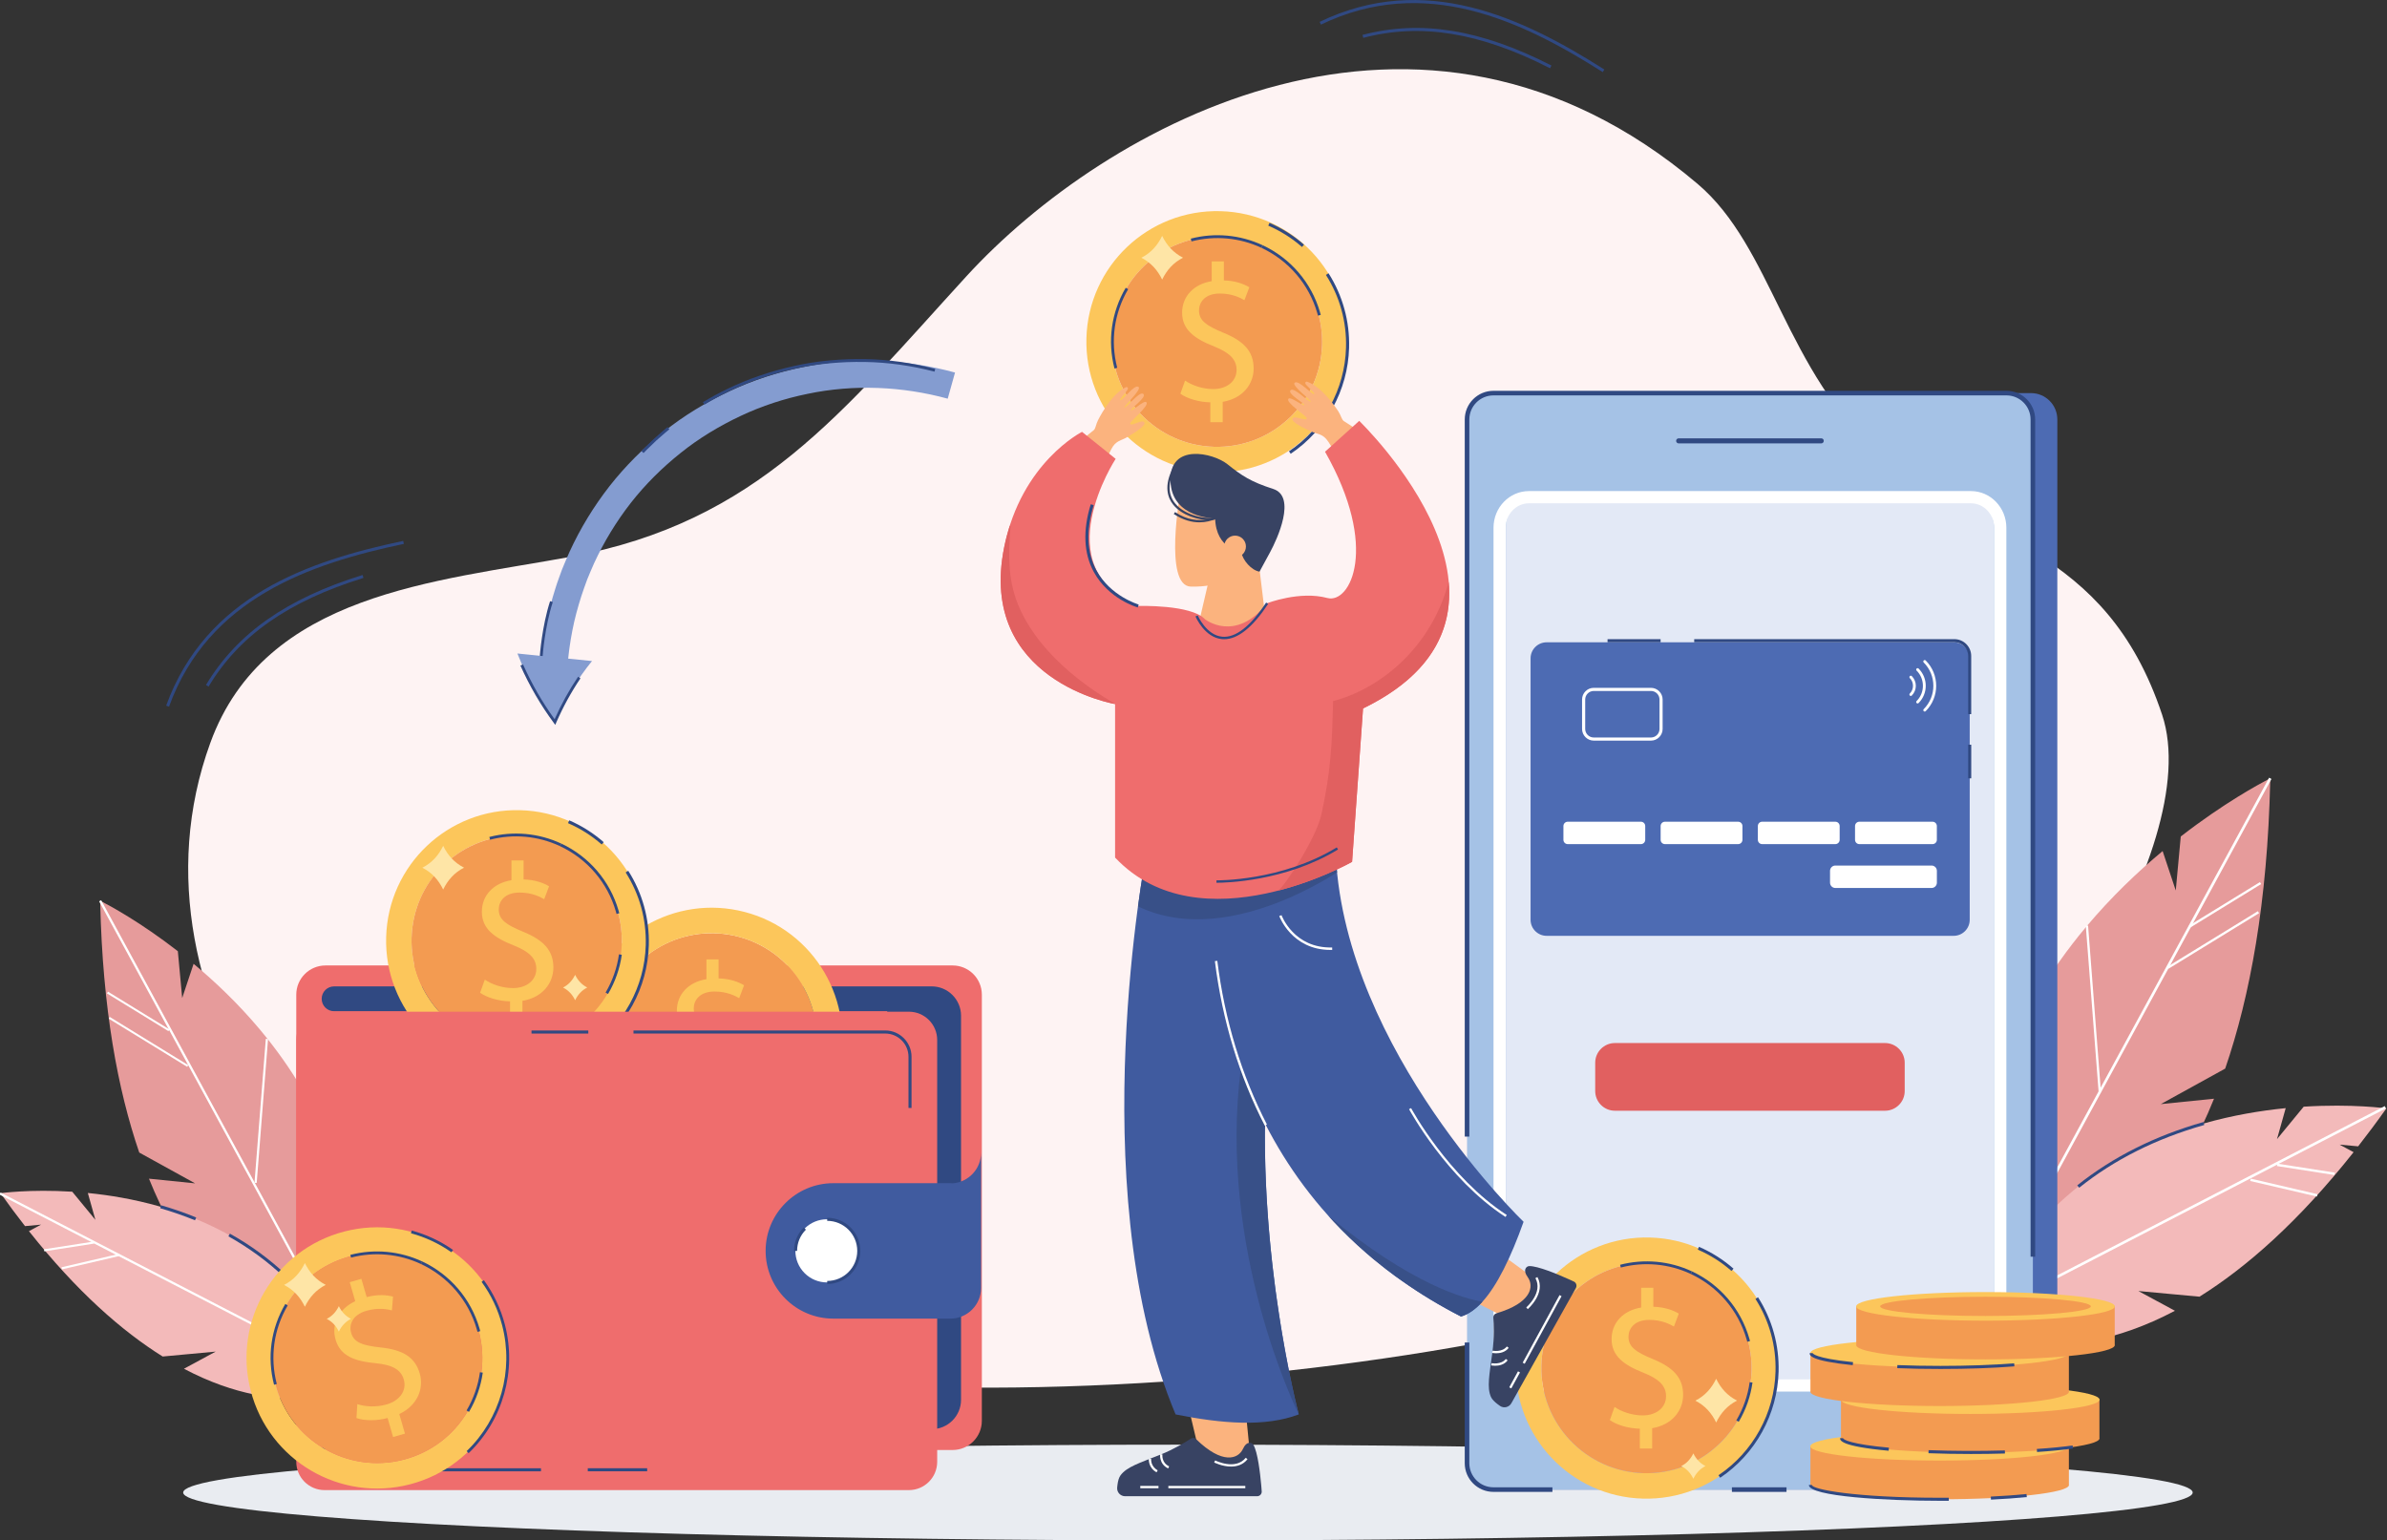 <?xml version="1.0" encoding="utf-8"?>
<!-- Generator: Adobe Illustrator 24.1.1, SVG Export Plug-In . SVG Version: 6.00 Build 0)  -->
<svg version="1.1" id="Layer_1" xmlns="http://www.w3.org/2000/svg" xmlns:xlink="http://www.w3.org/1999/xlink" x="0px" y="0px"
	 viewBox="0 0 801.18 517.06" style="enable-background:new 0 0 801.18 517.06;" xml:space="preserve">
<rect x="0" y="0" width="801.18" height="517.06" fill="#333333" stroke="none"/>
<style type="text/css">
	.st0{fill:#E9ECF1;}
	.st1{fill:#FEF3F3;}
	.st2{fill:#E69B9B;}
	.st3{fill:#FFFFFF;}
	.st4{fill:#F3BABA;}
	.st5{fill:#304982;}
	.st6{fill:#4D6BB3;}
	.st7{fill:#A5C2E6;}
	.st8{fill:#E3E9F6;}
	.st9{fill:#E16060;}
	.st10{fill:#F39B51;}
	.st11{fill:#FCC65B;}
	.st12{fill:#FBB37E;}
	.st13{fill:#384363;}
	.st14{fill:#405B9F;}
	.st15{fill:#385088;}
	.st16{fill:#EF6D6D;}
	.st17{fill:#849CD0;}
	.st18{fill:#FEE5A6;}
</style>
<g>
	<g>
		<g>
			<ellipse class="st0" cx="398.72" cy="500.99" rx="337.24" ry="16.07"/>
		</g>
	</g>
	<g>
		<g>
			<path class="st1" d="M176.15,446.72C117.63,428.58,38.41,337.81,70.6,249.33c18.32-50.34,75.82-54.09,121.02-62.46
				c62.81-11.62,91.09-48.58,132.69-94.07C370.8,41.97,476.38-17.41,569.77,61.71c25.15,21.31,29.15,62.51,61.6,91.43
				c32.63,29.09,75.19,29.22,94.34,86.8c14.92,44.87-49.32,138.22-92.85,166.04C552.35,457.44,308.12,487.63,176.15,446.72z"/>
		</g>
	</g>
	<g>
		<g>
			<g>
				<g>
					<g>
						<g>
							<g>
								<g>
									<path class="st2" d="M762,261.26c-0.01,0.33-0.02,0.66-0.02,0.99c-0.93,40.69-6.76,72.13-15.11,96.44l-21.61,11.92
										l17.36-1.76l0.5-0.05c-10.76,26.63-24.59,43.47-37.38,54.1c-7.96,6.63-15.51,10.85-21.67,13.51
										c-0.41,0.18-0.8,0.35-1.2,0.51c-0.99,0.41-1.95,0.78-2.86,1.11h-11.55c-0.13-0.54-0.25-1.08-0.37-1.63
										c-0.08-0.34-0.15-0.68-0.22-1.02c-0.11-0.45-0.2-0.9-0.28-1.35c-10.86-53.15,8.48-94.08,32.44-122.72
										c0.06-0.1,0.15-0.19,0.24-0.28c8.34-9.94,17.23-18.4,25.6-25.36l4.41,13.23l1.68-18.12
										c14.52-11.27,26.44-17.67,29.37-19.17C761.76,261.37,762,261.26,762,261.26z"/>
								</g>
							</g>
						</g>
					</g>
				</g>
			</g>
			<g>
				<g>
					<g>
						<g>
							<g>
								<g>
									<g>
										<polygon class="st3" points="762.4,261.47 761.97,262.25 735.74,310.52 735.26,311.38 728.11,324.54 727.87,324.98 
											705.06,366.94 705.03,367 667.86,435.38 667.3,436.41 666.41,438.03 665.41,438.03 666.28,436.41 667.58,434.03 
											704.26,366.55 704.94,365.3 761.31,261.61 761.62,261.04 										"/>
									</g>
								</g>
							</g>
						</g>
					</g>
				</g>
			</g>
			<g>
				<g>
					<g>
						<g>
							<g>
								<g>
									
										<rect x="725.31" y="315.39" transform="matrix(0.852 -0.523 0.523 0.852 -55.443 435.122)" class="st3" width="35.64" height="0.77"/>
								</g>
							</g>
						</g>
					</g>
				</g>
			</g>
			<g>
				<g>
					<g>
						<g>
							<g>
								<g>
									
										<rect x="733.15" y="303.6" transform="matrix(0.852 -0.523 0.523 0.852 -48.687 435.466)" class="st3" width="27.93" height="0.77"/>
								</g>
							</g>
						</g>
					</g>
				</g>
			</g>
			<g>
				<g>
					<g>
						<g>
							<g>
								<g>
									
										<rect x="702.14" y="310.93" transform="matrix(0.997 -0.077 0.077 0.997 -23.896 54.788)" class="st3" width="0.77" height="56.18"/>
								</g>
							</g>
						</g>
					</g>
				</g>
			</g>
			<g>
				<g>
					<g>
						<g>
							<g>
								<g>
									<path class="st4" d="M663.35,446.78c0,0,26.62,14.32,66.66-6.8l-12.28-6.63l20.51,1.9c15.71-9.81,33.19-25.1,51.73-48.51
										l-4.69-2.53l6.22,0.57c3.13-4,6.29-8.24,9.47-12.73c0,0-11.35-1.61-27.75-0.58l-8.96,10.89l2.92-10.4
										C733.59,375.29,684.15,390.21,663.35,446.78z"/>
								</g>
							</g>
						</g>
					</g>
				</g>
			</g>
			<g>
				<g>
					<g>
						<g>
							<g>
								<g>
									<g>
										
											<rect x="652.65" y="407.65" transform="matrix(0.888 -0.459 0.459 0.888 -105.733 380.952)" class="st3" width="157.08" height="0.87"/>
									</g>
								</g>
							</g>
						</g>
					</g>
				</g>
			</g>
			<g>
				<g>
					<g>
						<g>
							<g>
								<g>
									
										<rect x="773.86" y="382.89" transform="matrix(0.154 -0.988 0.988 0.154 266.785 1097.011)" class="st3" width="0.81" height="19.52"/>
								</g>
							</g>
						</g>
					</g>
				</g>
			</g>
			<g>
				<g>
					<g>
						<g>
							<g>
								<g>
									
										<rect x="765.86" y="387.01" transform="matrix(0.227 -0.974 0.974 0.227 204.459 1054.511)" class="st3" width="0.81" height="23"/>
								</g>
							</g>
						</g>
					</g>
				</g>
			</g>
			<g>
				<g>
					<g>
						<g>
							<g>
								<g>
									<g>
										<path class="st5" d="M697.86,398.68l-0.64-0.8c11.9-9.51,26.15-16.66,42.36-21.26l0.28,0.99
											C723.77,382.16,709.64,389.25,697.86,398.68z"/>
									</g>
								</g>
							</g>
						</g>
					</g>
				</g>
			</g>
		</g>
		<g>
			<g>
				<g>
					<g>
						<path class="st6" d="M690.53,140.81v350.33c0,4.89-3.96,8.86-8.86,8.86h-172.2c-4.89,0-8.86-3.97-8.86-8.86V140.81
							c0-4.9,3.97-8.86,8.86-8.86h172.2C686.57,131.95,690.53,135.9,690.53,140.81z"/>
					</g>
				</g>
			</g>
		</g>
		<g>
			<g>
				<g>
					<g>
						<path class="st7" d="M682.32,140.81v350.33c0,4.89-3.96,8.86-8.86,8.86h-172.2c-4.89,0-8.86-3.97-8.86-8.86V140.81
							c0-4.9,3.97-8.86,8.86-8.86h172.2C678.36,131.95,682.32,135.9,682.32,140.81z"/>
					</g>
				</g>
			</g>
		</g>
		<g>
			<g>
				<g>
					<g>
						<path class="st8" d="M669.28,177.13v277.68c0,5.65-4.29,10.24-9.58,10.24H515.02c-5.29,0-9.58-4.58-9.58-10.24V177.13
							c0-5.65,4.29-10.24,9.58-10.24H659.7C664.99,166.89,669.28,171.48,669.28,177.13z"/>
					</g>
				</g>
			</g>
		</g>
		<g>
			<g>
				<g>
					<g>
						<g>
							<g>
								<path class="st5" d="M611.29,148.83h-47.86c-0.47,0-0.85-0.38-0.85-0.85c0-0.47,0.38-0.85,0.85-0.85h47.86
									c0.47,0,0.85,0.38,0.85,0.85C612.14,148.45,611.76,148.83,611.29,148.83z"/>
							</g>
						</g>
					</g>
				</g>
			</g>
		</g>
		<g>
			<g>
				<g>
					<path class="st9" d="M632.71,372.83h-90.7c-3.62,0-6.59-2.97-6.59-6.59v-9.54c0-3.62,2.97-6.59,6.59-6.59h90.7
						c3.62,0,6.59,2.97,6.59,6.59v9.54C639.3,369.87,636.33,372.83,632.71,372.83z"/>
				</g>
			</g>
		</g>
		<g>
			<g>
				<g>
					<g>
						<path class="st3" d="M661.54,467.1H513.17c-6.55,0-11.88-5.51-11.88-12.29V177.13c0-6.78,5.33-12.29,11.88-12.29h148.37
							c6.55,0,11.88,5.51,11.88,12.29v277.68C673.42,461.59,668.1,467.1,661.54,467.1z M513.17,168.94c-4.29,0-7.78,3.67-7.78,8.19
							v277.68c0,4.51,3.49,8.19,7.78,8.19h148.37c4.29,0,7.78-3.67,7.78-8.19V177.13c0-4.52-3.49-8.19-7.78-8.19H513.17z"/>
					</g>
				</g>
			</g>
		</g>
		<g>
			<g>
				<g>
					<g>
						<path class="st6" d="M519.1,314.12h136.65c2.95,0,5.37-2.41,5.37-5.37v-87.78c0-2.95-2.41-5.37-5.37-5.37H519.1
							c-2.95,0-5.37,2.41-5.37,5.37v87.78C513.73,311.7,516.15,314.12,519.1,314.12z"/>
					</g>
				</g>
			</g>
			<g>
				<g>
					<g>
						<g>
							<g>
								<g>
									<path class="st3" d="M550.76,283.34H526.2c-0.8,0-1.45-0.65-1.45-1.45v-4.62c0-0.8,0.65-1.45,1.45-1.45h24.56
										c0.8,0,1.45,0.65,1.45,1.45v4.62C552.21,282.69,551.56,283.34,550.76,283.34z"/>
								</g>
							</g>
						</g>
					</g>
				</g>
				<g>
					<g>
						<g>
							<g>
								<g>
									<path class="st3" d="M583.39,283.34h-24.56c-0.8,0-1.45-0.65-1.45-1.45v-4.62c0-0.8,0.65-1.45,1.45-1.45h24.56
										c0.8,0,1.45,0.65,1.45,1.45v4.62C584.84,282.69,584.19,283.34,583.39,283.34z"/>
								</g>
							</g>
						</g>
					</g>
				</g>
				<g>
					<g>
						<g>
							<g>
								<g>
									<path class="st3" d="M616.02,283.34h-24.56c-0.8,0-1.45-0.65-1.45-1.45v-4.62c0-0.8,0.65-1.45,1.45-1.45h24.56
										c0.8,0,1.45,0.65,1.45,1.45v4.62C617.47,282.69,616.81,283.34,616.02,283.34z"/>
								</g>
							</g>
						</g>
					</g>
				</g>
				<g>
					<g>
						<g>
							<g>
								<g>
									<path class="st3" d="M648.64,283.34h-24.56c-0.8,0-1.45-0.65-1.45-1.45v-4.62c0-0.8,0.65-1.45,1.45-1.45h24.56
										c0.8,0,1.45,0.65,1.45,1.45v4.62C650.1,282.69,649.44,283.34,648.64,283.34z"/>
								</g>
							</g>
						</g>
					</g>
				</g>
			</g>
			<g>
				<g>
					<g>
						<g>
							<g>
								<g>
									<path class="st3" d="M648.33,298.06h-32.32c-0.97,0-1.77-0.8-1.77-1.77v-3.99c0-0.97,0.8-1.77,1.77-1.77h32.32
										c0.97,0,1.77,0.8,1.77,1.77v3.99C650.1,297.26,649.3,298.06,648.33,298.06z"/>
								</g>
							</g>
						</g>
					</g>
				</g>
			</g>
			<g>
				<g>
					<g>
						<g>
							<g>
								<g>
									<path class="st3" d="M531.01,244.68v-9.88c0-2.16,1.76-3.92,3.92-3.92h19.2c2.16,0,3.92,1.76,3.92,3.92v9.88
										c0,2.16-1.76,3.92-3.92,3.92h-19.2C532.77,248.59,531.01,246.84,531.01,244.68z M534.93,231.93
										c-1.58,0-2.87,1.29-2.87,2.87v9.88c0,1.58,1.29,2.87,2.87,2.87h19.2c1.58,0,2.87-1.29,2.87-2.87v-9.88
										c0-1.58-1.29-2.87-2.87-2.87H534.93z"/>
								</g>
							</g>
						</g>
					</g>
				</g>
			</g>
			<g>
				<g>
					<g>
						<g>
							<g>
								<path class="st3" d="M645.54,238.37c0-0.12,0.05-0.24,0.14-0.34c4.32-4.32,4.32-11.34,0-15.66c-0.19-0.19-0.19-0.49,0-0.67
									c0.19-0.19,0.49-0.19,0.67,0c4.69,4.69,4.69,12.32,0,17c-0.19,0.19-0.49,0.19-0.67,0
									C645.59,238.61,645.54,238.49,645.54,238.37z"/>
							</g>
						</g>
					</g>
				</g>
				<g>
					<g>
						<g>
							<g>
								<path class="st3" d="M643.16,224.76c0-0.12,0.05-0.24,0.14-0.34c0.19-0.19,0.49-0.19,0.67,0c3.19,3.19,3.19,8.37,0,11.56
									c-0.19,0.19-0.49,0.19-0.67,0c-0.19-0.19-0.19-0.49,0-0.67c2.82-2.82,2.82-7.4,0-10.21
									C643.21,225,643.16,224.88,643.16,224.76z"/>
							</g>
						</g>
					</g>
				</g>
				<g>
					<g>
						<g>
							<g>
								<path class="st3" d="M640.88,233.12c0-0.12,0.05-0.24,0.14-0.34c1.42-1.42,1.42-3.74,0-5.16c-0.19-0.19-0.19-0.49,0-0.67
									c0.19-0.19,0.49-0.19,0.67,0c1.79,1.79,1.79,4.71,0,6.51c-0.19,0.19-0.49,0.19-0.67,0
									C640.92,233.36,640.88,233.24,640.88,233.12z"/>
							</g>
						</g>
					</g>
				</g>
			</g>
		</g>
		<g>
			<g>
				<g>
					<g>
						<g>
							<path class="st5" d="M683.09,421.82h-1.54V140.81c0-4.46-3.63-8.09-8.09-8.09h-172.2c-4.46,0-8.09,3.63-8.09,8.09v240.7
								h-1.54v-240.7c0-5.31,4.32-9.63,9.63-9.63h172.2c5.31,0,9.63,4.32,9.63,9.63V421.82z"/>
						</g>
					</g>
				</g>
				<g>
					<g>
						<g>
							<path class="st5" d="M521.06,500.77h-19.8c-5.31,0-9.63-4.32-9.63-9.63v-40.51h1.54v40.51c0,4.46,3.63,8.09,8.09,8.09h19.8
								V500.77z"/>
						</g>
					</g>
				</g>
				<g>
					<g>
						<g>
							<rect x="581.3" y="499.23" class="st5" width="18.33" height="1.54"/>
						</g>
					</g>
				</g>
			</g>
		</g>
		<g>
			<g>
				<g>
					<g>
						<g>
							<path class="st10" d="M694.44,498.45c0,2.65-19.43,4.8-43.4,4.8c-23.97,0-43.4-2.15-43.4-4.8c0-0.05,0.01-0.09,0.02-0.14
								v-12.97h86.75v12.94C694.43,498.34,694.44,498.39,694.44,498.45z"/>
						</g>
					</g>
					<g>
						<g>
							<ellipse class="st11" cx="651.04" cy="485.46" rx="43.4" ry="4.8"/>
						</g>
					</g>
				</g>
				<g>
					<g>
						<g>
							<path class="st10" d="M704.69,482.8c0,2.65-19.43,4.8-43.4,4.8c-23.97,0-43.4-2.15-43.4-4.8c0-0.05,0.01-0.09,0.02-0.14
								v-12.97h86.75v12.94C704.68,482.69,704.69,482.74,704.69,482.8z"/>
						</g>
					</g>
					<g>
						<g>
							<ellipse class="st11" cx="661.29" cy="469.81" rx="43.4" ry="4.8"/>
						</g>
					</g>
				</g>
				<g>
					<g>
						<g>
							<path class="st10" d="M694.44,467.15c0,2.65-19.43,4.8-43.4,4.8c-23.97,0-43.4-2.15-43.4-4.8c0-0.05,0.01-0.09,0.02-0.14
								v-12.97h86.75v12.94C694.43,467.04,694.44,467.09,694.44,467.15z"/>
						</g>
					</g>
					<g>
						<g>
							<ellipse class="st11" cx="651.04" cy="454.15" rx="43.4" ry="4.8"/>
						</g>
					</g>
				</g>
				<g>
					<g>
						<g>
							<g>
								<path class="st5" d="M651.04,503.76c-17.65,0-43.91-1.42-43.91-5.31h1.03c0,1.5,14.73,4.29,42.89,4.29
									c1.02,0,2.04,0,3.04-0.01l0.01,1.03C653.09,503.76,652.07,503.76,651.04,503.76z"/>
							</g>
						</g>
					</g>
					<g>
						<g>
							<g>
								<path class="st5" d="M668.25,503.37l-0.05-1.02c4.39-0.21,8.42-0.5,11.98-0.86l0.1,1.02
									C676.71,502.87,672.66,503.16,668.25,503.37z"/>
							</g>
						</g>
					</g>
				</g>
				<g>
					<g>
						<g>
							<g>
								<path class="st5" d="M633.91,486.96c-16.31-1.48-16.31-3.54-16.31-4.22h1.03c0,0.5,2.76,2.05,15.38,3.19L633.91,486.96z"/>
							</g>
						</g>
					</g>
					<g>
						<g>
							<g>
								<path class="st5" d="M661.52,488.05c-4.88,0-9.67-0.09-14.24-0.26l0.04-1.03c8.16,0.31,17.19,0.35,25.6,0.1l0.03,1.03
									C669.22,488,665.38,488.05,661.52,488.05z"/>
							</g>
						</g>
					</g>
					<g>
						<g>
							<g>
								<path class="st5" d="M683.72,487.38l-0.07-1.02c4.63-0.3,8.66-0.7,12-1.17l0.14,1.02
									C692.44,486.68,688.37,487.07,683.72,487.38z"/>
							</g>
						</g>
					</g>
				</g>
				<g>
					<g>
						<g>
							<g>
								<path class="st5" d="M621.86,458.24c-14.46-1.48-14.46-3.34-14.46-4.04h1.03c0,0.02,0.37,1.68,13.54,3.02L621.86,458.24z"/>
							</g>
						</g>
					</g>
					<g>
						<g>
							<g>
								<path class="st5" d="M651.3,459.51c-4.99,0-9.87-0.09-14.5-0.27l0.04-1.03c4.62,0.18,9.49,0.27,14.46,0.27
									c8.91,0,17.46-0.3,24.74-0.86l0.08,1.02C668.82,459.22,660.24,459.51,651.3,459.51z"/>
							</g>
						</g>
					</g>
				</g>
				<g>
					<g>
						<g>
							<path class="st10" d="M709.82,451.5c0,2.65-19.43,4.8-43.4,4.8c-23.97,0-43.4-2.15-43.4-4.8c0-0.05,0.01-0.09,0.02-0.14
								v-12.97h86.75v12.94C709.81,451.39,709.82,451.44,709.82,451.5z"/>
						</g>
					</g>
					<g>
						<g>
							<ellipse class="st11" cx="666.42" cy="438.5" rx="43.4" ry="4.8"/>
						</g>
					</g>
					<g>
						<g>
							<path class="st10" d="M701.77,438.5c0,1.78-15.83,3.23-35.35,3.23c-19.52,0-35.35-1.45-35.35-3.23
								c0-1.78,15.83-3.23,35.35-3.23C685.94,435.27,701.77,436.72,701.77,438.5z"/>
						</g>
					</g>
				</g>
			</g>
			<g>
				<g>
					<g>
						<path class="st11" d="M553.81,415.39c-24.2-0.66-44.35,18.42-45.01,42.63c-0.66,24.2,18.42,44.36,42.63,45.01
							c24.2,0.66,44.36-18.42,45.01-42.63C597.11,436.2,578.02,416.05,553.81,415.39z M587.9,460.17
							c-0.26,9.42-4.17,18.18-11.02,24.66c-6.84,6.48-15.79,9.91-25.22,9.66c-19.44-0.53-34.84-16.78-34.31-36.23
							c0.26-9.42,4.16-18.18,11.01-24.66c6.6-6.25,15.17-9.67,24.24-9.67c0.33,0,0.65,0.01,0.98,0.02
							c19.13,0.51,34.32,16.25,34.32,35.26C587.91,459.53,587.91,459.85,587.9,460.17z"/>
					</g>
				</g>
				<g>
					<g>
						<path class="st10" d="M587.91,459.21c0,0.32,0,0.64-0.01,0.96c-0.26,9.42-4.17,18.18-11.02,24.66
							c-6.84,6.48-15.79,9.91-25.22,9.66c-19.44-0.53-34.84-16.78-34.31-36.24c0.26-9.42,4.16-18.18,11.01-24.66
							c6.6-6.25,15.18-9.67,24.24-9.67c0.33,0,0.65,0.01,0.98,0.02C572.72,424.46,587.91,440.19,587.91,459.21z"/>
					</g>
				</g>
				<g>
					<g>
						<g>
							<path class="st11" d="M550.39,486.2v-6.64c-3.81-0.07-7.76-1.25-10.06-2.89l1.58-4.4c2.37,1.58,5.78,2.83,9.47,2.83
								c4.67,0,7.82-2.7,7.82-6.44c0-3.62-2.56-5.85-7.43-7.82c-6.71-2.63-10.85-5.65-10.85-11.37c0-5.46,3.88-9.6,9.93-10.58v-6.64
								h4.08v6.38c3.94,0.13,6.64,1.18,8.55,2.3l-1.64,4.34c-1.38-0.79-4.08-2.23-8.28-2.23c-5.06,0-6.97,3.02-6.97,5.65
								c0,3.42,2.43,5.13,8.15,7.49c6.77,2.76,10.19,6.18,10.19,12.03c0,5.19-3.62,10.06-10.39,11.18v6.84H550.39z"/>
						</g>
					</g>
				</g>
				<g>
					<g>
						<path class="st5" d="M586.46,450.38c-0.07-0.29-0.16-0.57-0.24-0.86c-2.8-9.67-9.62-17.64-18.73-21.9l0.41-0.87
							c9.36,4.38,16.36,12.56,19.22,22.45c0.1,0.35,0.19,0.65,0.26,0.94L586.46,450.38z"/>
					</g>
				</g>
				<g>
					<g>
						<path class="st5" d="M567.5,427.62c-7.32-3.43-15.66-4.2-23.48-2.16l-0.24-0.92c8.04-2.09,16.61-1.3,24.13,2.22L567.5,427.62z
							"/>
					</g>
				</g>
				<g>
					<g>
						<path class="st5" d="M583.6,477.25l-0.82-0.48c2.35-3.99,3.86-8.31,4.48-12.83l0.95,0.13
							C587.56,468.72,586.01,473.15,583.6,477.25z"/>
					</g>
				</g>
				<g>
					<g>
						<g>
							<path class="st5" d="M581.16,426.61c-3.39-2.97-7.19-5.38-11.31-7.16l0.41-0.94c4.21,1.83,8.11,4.3,11.58,7.33L581.16,426.61
								z"/>
						</g>
					</g>
				</g>
				<g>
					<g>
						<g>
							<path class="st5" d="M577.37,496.03l-0.57-0.85c11.61-7.81,18.76-20.82,19.14-34.78c0.24-8.68-2.09-17.12-6.74-24.41
								l0.87-0.55c4.75,7.47,7.14,16.11,6.9,24.99C596.57,474.72,589.25,488.03,577.37,496.03z"/>
						</g>
					</g>
				</g>
			</g>
		</g>
		<g>
			<g>
				<g>
					<g>
						<path class="st5" d="M661.63,239.72h-1.03v-19.53c0-2.55-2.07-4.62-4.62-4.62h-87.33v-1.03h87.33c3.11,0,5.64,2.53,5.64,5.64
							V239.72z"/>
					</g>
				</g>
			</g>
			<g>
				<g>
					<g>
						<rect x="660.6" y="249.97" class="st5" width="1.03" height="11.29"/>
					</g>
				</g>
			</g>
			<g>
				<g>
					<g>
						<rect x="539.56" y="214.55" class="st5" width="17.81" height="1.03"/>
					</g>
				</g>
			</g>
		</g>
	</g>
	<g>
		<g>
			<g>
				<g>
					<path class="st5" d="M70.01,230.46l-0.88-0.53C79.5,212.64,96.2,200.9,121.7,193l0.3,0.98
						C96.76,201.8,80.24,213.39,70.01,230.46z"/>
				</g>
			</g>
		</g>
		<g>
			<g>
				<g>
					<path class="st5" d="M56.73,237.2l-0.96-0.35c13.39-36.79,47.74-48.59,79.58-55.29l0.21,1
						C103.99,189.2,69.94,200.88,56.73,237.2z"/>
				</g>
			</g>
		</g>
		<g>
			<g>
				<g>
					<path class="st5" d="M520.26,22.91c-23.53-12.03-43.45-15.27-62.69-10.2l-0.26-0.99c19.5-5.14,39.65-1.88,63.42,10.27
						L520.26,22.91z"/>
				</g>
			</g>
		</g>
		<g>
			<g>
				<g>
					<path class="st5" d="M537.94,24.2C510.71,6.91,478.18-8.51,443.36,8.26l-0.44-0.92c35.27-16.99,68.11-1.44,95.57,16
						L537.94,24.2z"/>
				</g>
			</g>
		</g>
	</g>
	<g>
		<g>
			<g>
				<path class="st11" d="M409.66,70.88c-24.2-0.66-44.35,18.42-45.01,42.63c-0.66,24.2,18.42,44.36,42.63,45.01
					c24.2,0.66,44.36-18.42,45.01-42.63C452.95,91.7,433.87,71.54,409.66,70.88z M443.75,115.66c-0.26,9.42-4.17,18.18-11.02,24.66
					c-6.84,6.48-15.79,9.91-25.22,9.66c-19.44-0.53-34.84-16.78-34.31-36.23c0.26-9.42,4.16-18.18,11.01-24.66
					c6.6-6.25,15.17-9.67,24.24-9.67c0.33,0,0.65,0.01,0.98,0.02c19.13,0.51,34.32,16.25,34.32,35.26
					C443.75,115.02,443.75,115.34,443.75,115.66z"/>
			</g>
		</g>
		<g>
			<g>
				<path class="st10" d="M443.76,114.7c0,0.32,0,0.64-0.01,0.96c-0.26,9.42-4.17,18.18-11.02,24.66
					c-6.84,6.48-15.79,9.91-25.22,9.66c-19.44-0.53-34.84-16.78-34.31-36.24c0.26-9.42,4.16-18.18,11.01-24.66
					c6.6-6.25,15.18-9.67,24.24-9.67c0.33,0,0.65,0.01,0.98,0.02C428.56,79.95,443.76,95.69,443.76,114.7z"/>
			</g>
		</g>
		<g>
			<g>
				<g>
					<path class="st11" d="M406.24,141.69v-6.64c-3.81-0.07-7.76-1.25-10.06-2.89l1.58-4.4c2.37,1.58,5.78,2.83,9.47,2.83
						c4.67,0,7.82-2.7,7.82-6.44c0-3.62-2.56-5.85-7.43-7.82c-6.71-2.63-10.85-5.65-10.85-11.37c0-5.46,3.88-9.6,9.93-10.58v-6.64
						h4.08v6.38c3.94,0.13,6.64,1.18,8.55,2.3l-1.64,4.34c-1.38-0.79-4.08-2.23-8.28-2.23c-5.06,0-6.97,3.02-6.97,5.65
						c0,3.42,2.43,5.13,8.15,7.49c6.77,2.76,10.19,6.18,10.19,12.03c0,5.19-3.62,10.06-10.39,11.18v6.84H406.24z"/>
				</g>
			</g>
		</g>
		<g>
			<g>
				<g>
					<path class="st5" d="M442.37,105.95c-0.08-0.3-0.17-0.6-0.25-0.9c-2.79-9.63-9.6-17.59-18.71-21.86l0.41-0.87
						c9.36,4.38,16.36,12.56,19.22,22.44c0.09,0.32,0.18,0.63,0.26,0.94L442.37,105.95z"/>
				</g>
			</g>
			<g>
				<g>
					<path class="st5" d="M423.4,83.19c-7.33-3.43-15.66-4.2-23.48-2.16l-0.24-0.93c8.04-2.09,16.6-1.3,24.13,2.22L423.4,83.19z"/>
				</g>
			</g>
			<g>
				<g>
					<path class="st5" d="M374.07,123.7c-2.4-9.25-1.06-18.88,3.77-27.11l0.82,0.48c-4.71,8.01-6.01,17.38-3.67,26.38L374.07,123.7z
						"/>
				</g>
			</g>
		</g>
		<g>
			<g>
				<g>
					<g>
						<path class="st5" d="M437,82.9c-3.39-2.97-7.19-5.38-11.31-7.16l0.41-0.94c4.21,1.83,8.11,4.29,11.58,7.33L437,82.9z"/>
					</g>
				</g>
			</g>
			<g>
				<g>
					<g>
						<path class="st5" d="M433.21,152.32l-0.57-0.85c11.61-7.81,18.76-20.82,19.14-34.78c0.24-8.68-2.1-17.12-6.74-24.41l0.87-0.55
							c4.75,7.47,7.14,16.11,6.9,24.99C452.42,131.01,445.09,144.32,433.21,152.32z"/>
					</g>
				</g>
			</g>
		</g>
		<g>
			<g>
				<g>
					<g>
						<path class="st12" d="M402.38,209.14l3.88-16.64l15.86-6.6l2.82,23.24c0,0-2.35,15.1-16.94,20.51
							C393.42,235.06,402.38,209.14,402.38,209.14z"/>
					</g>
				</g>
			</g>
		</g>
		<g>
			<g>
				<g>
					<g>
						<path class="st12" d="M396.15,165.38c0,0-5.65,31.29,3.53,31.52c9.17,0.24,16.7-3.29,18.58-5.41
							c1.88-2.12,3.29-12.47,3.29-12.47s1.18-13.41-4.47-16C411.44,160.44,399.2,155.97,396.15,165.38z"/>
					</g>
				</g>
			</g>
		</g>
		<g>
			<g>
				<g>
					<g>
						<path class="st13" d="M426.33,185.29c-1.8,3.33-3.58,6.59-3.58,6.59c-2.68-0.42-5.65-3.77-6.17-6.66c0,0-8.43-0.79-8.73-11.23
							c0,0-14.65,0.1-14.99-12.61c-0.36-12.7,14.29-9.43,19.14-5.55c4.85,3.88,7.79,5.86,15.34,8.29
							C435.28,166.68,428.65,181.02,426.33,185.29z"/>
					</g>
				</g>
			</g>
		</g>
		<g>
			<g>
				<g>
					<g>
						<g>
							<g>
								<path class="st12" d="M419.48,487.5l-1.8-18.49h-19.54l4.25,17.96c0,0,2.26,6.02,8.83,5.8
									C417.53,492.55,419.48,487.5,419.48,487.5z"/>
							</g>
						</g>
					</g>
				</g>
			</g>
		</g>
		<g>
			<g>
				<g>
					<g>
						<g>
							<path class="st12" d="M515.72,429.66l-15.01-10.95l-12.99,14.6l19.23,9.75c0,0,2.38,0.47,7.2-3.73
								C518.92,435.18,515.72,429.66,515.72,429.66z"/>
						</g>
					</g>
				</g>
			</g>
		</g>
		<g>
			<g>
				<g>
					<g>
						<g>
							<g>
								<path class="st14" d="M435.93,474.77c-11.31,4.28-25.77,3.11-41.35,0c-0.45-1.09-0.9-2.17-1.33-3.27
									c-29.69-75.04-8.67-184.03-8.67-184.03h46.69l-1.06,36.03c-2.05,9.52-3.46,19.16-4.36,28.71
									C419.93,415.06,435.93,474.77,435.93,474.77z"/>
							</g>
						</g>
					</g>
				</g>
			</g>
			<g>
				<g>
					<path class="st15" d="M435.92,474.74c-0.73-1.47-27.32-55.5-19.4-116.46l8.43,6.79C422.1,422.14,435.54,473.31,435.92,474.74z"
						/>
				</g>
			</g>
		</g>
		<g>
			<g>
				<g>
					<g>
						<g>
							<g>
								<path class="st14" d="M511.38,410.11c-4.29,12.03-8.85,21.37-13.81,26.83c-2.31,2.53-4.7,4.24-7.19,4.97
									c-7.16-3.67-13.71-7.65-19.7-11.88c-0.82-0.56-1.62-1.14-2.42-1.72c-1.07-0.78-2.11-1.57-3.13-2.36
									c-0.47-0.36-0.93-0.72-1.38-1.09c-0.92-0.72-1.83-1.46-2.71-2.18c-0.79-0.66-1.57-1.32-2.33-1.98
									c-4.03-3.49-7.74-7.08-11.17-10.76c-0.33-0.35-0.66-0.71-0.97-1.06c-0.24-0.26-0.47-0.52-0.71-0.78l-0.01-0.01
									c-47.09-52.34-38.45-120.63-38.45-120.63h40.96C451.87,352.95,511.38,410.11,511.38,410.11z"/>
							</g>
						</g>
					</g>
				</g>
			</g>
		</g>
		<g>
			<g>
				<g>
					<g>
						<path class="st12" d="M457.55,145.71c-3.5-2.55-5.93-3.96-6.52-4.38c-0.74-0.53-0.92-1.86-1.79-3.19
							c-2-3.07-6.16-8.49-10.46-10c-0.55-0.2-0.98,0.39-0.38,1.02c1.05,1.16,3.04,2.82,2.73,3.1c-0.66,0.55-5.32-5.05-6.63-3.75
							c-0.99,0.98,5.75,5.98,5.49,6.29c-0.53,0.63-5.6-5.09-6.84-3.8c-1.17,1.23,4.92,4.44,4.66,4.98c-0.27,0.56-4.5-2.94-5.33-2.15
							c-1.26,1.2,6.35,5.92,6.14,6.62c-0.27,1.13-4.21-1.23-4.79,0.1c-0.58,1.25,4.94,3.62,5.98,4.14c2.41,1.21,4.16,0.68,6.09,3.68
							c1.06,1.65,2.11,3.29,3.14,4.94L457.55,145.71z"/>
					</g>
				</g>
			</g>
		</g>
		<g>
			<g>
				<g>
					<g>
						<path class="st12" d="M361.08,149.45c3.2-2.91,5.48-4.57,6.02-5.05c0.68-0.61,0.72-1.95,1.44-3.36
							c1.66-3.26,5.22-9.1,9.33-11.06c0.53-0.25,1.01,0.28,0.49,0.97c-0.92,1.27-2.72,3.13-2.39,3.38c0.72,0.48,4.75-5.59,6.19-4.43
							c1.09,0.87-5.08,6.56-4.79,6.84c0.59,0.57,5.02-5.66,6.39-4.51c1.3,1.1-4.42,4.94-4.1,5.45c0.33,0.53,4.16-3.4,5.07-2.7
							c1.38,1.06-5.68,6.57-5.4,7.24c0.39,1.1,4.05-1.67,4.77-0.41c0.71,1.18-4.52,4.13-5.5,4.76c-2.26,1.46-4.06,1.12-5.66,4.31
							c-0.88,1.75-1.74,3.49-2.59,5.25L361.08,149.45z"/>
					</g>
				</g>
			</g>
		</g>
		<g>
			<g>
				<g>
					<path class="st15" d="M448.78,292.82c-3.65,2.33-10.05,6.09-17.94,9.35c-7.07,2.91-15.33,5.44-23.89,6.18
						c-8.32,0.73-16.92-0.23-24.99-4.11c0.51-3.83,1.01-7.08,1.42-9.67c7.4,3.92,15.43,5.57,23.4,5.79
						c8.41,0.25,16.75-1.1,24.21-3.05c6.82-1.77,12.91-4.05,17.64-6.08C448.67,291.76,448.72,292.29,448.78,292.82z"/>
				</g>
			</g>
		</g>
		<g>
			<g>
				<g>
					<path class="st16" d="M374.27,287.85v-51.53c0,0-46.3-7.86-37.21-52.7c5.78-28.49,26.12-38.66,26.12-38.66l11.28,9.06
						c0,0-23.98,36.65,7.58,49.38c0,0,17.75-0.55,22.38,4.44c0,0,10.17,8.14,20.9-5.36c0,0,10.91-4.25,20.21-1.75
						c7.65,2.06,17.51-16.92-0.79-49.1l11.47-10.36c0,0,67.13,64.54,1.29,96.53l-3.68,51.48
						C453.82,289.29,402.86,318.18,374.27,287.85z"/>
				</g>
			</g>
		</g>
		<g>
			<g>
				<g>
					<circle class="st12" cx="414.54" cy="183.44" r="3.65"/>
				</g>
			</g>
		</g>
		<g>
			<g>
				<g>
					<g>
						<g>
							<g>
								<path class="st3" d="M424.51,377.84c-8.6-16.7-14.24-35.28-16.74-55.22l0.81-0.1c2.49,19.84,8.1,38.33,16.66,54.95
									L424.51,377.84z"/>
							</g>
						</g>
					</g>
				</g>
			</g>
		</g>
		<g>
			<g>
				<g>
					<path class="st3" d="M446.52,318.85c-12.96,0-17.11-11.26-17.15-11.38l0.77-0.27c0.04,0.11,4.1,11.17,16.99,10.83l0.02,0.81
						C446.94,318.85,446.72,318.85,446.52,318.85z"/>
				</g>
			</g>
		</g>
		<g>
			<g>
				<g>
					<path class="st5" d="M410.88,214.56c-0.24,0-0.49-0.01-0.73-0.03c-5.82-0.54-8.77-7.34-8.89-7.63l0.75-0.32
						c0.03,0.07,2.88,6.65,8.22,7.14c4.48,0.42,9.44-3.44,14.74-11.46l0.68,0.45C420.45,210.58,415.49,214.56,410.88,214.56z"/>
				</g>
			</g>
		</g>
		<g>
			<g>
				<path class="st9" d="M374.28,236.33c0,0-46.31-7.87-37.22-52.7c0.49-2.45,1.1-4.78,1.79-6.96c0.11-0.12,0.24-0.25,0.35-0.36
					c-0.77,10.12-1.13,18.99,3.35,28.57C351.94,224.93,374.92,236.28,374.28,236.33z"/>
			</g>
		</g>
		<g>
			<g>
				<path class="st9" d="M457.49,237.81l-3.67,51.48c0,0-10.58,6.01-24.82,9.67c2.46-1.87,12.82-17.7,14.55-25.71
					c3.11-14.35,3.5-22.62,3.9-37.92c15.32-3.98,32.78-17.48,38.79-40C487.61,210.69,481.09,226.33,457.49,237.81z"/>
			</g>
		</g>
		<g>
			<g>
				<g>
					<path class="st5" d="M408.53,296.31c-0.14,0-0.22,0-0.24,0l0.02-0.81c0.22,0,21.74,0.3,40.37-11.06l0.42,0.7
						C431.32,295.97,410.94,296.31,408.53,296.31z"/>
				</g>
			</g>
		</g>
		<g>
			<g>
				<path class="st15" d="M497.57,436.94c-2.31,2.53-4.7,4.24-7.19,4.97c-7.16-3.67-13.71-7.65-19.7-11.88
					c-0.82-0.56-1.62-1.14-2.42-1.72c-1.07-0.78-2.11-1.57-3.13-2.36c-0.47-0.36-0.93-0.72-1.38-1.09
					c-0.92-0.72-1.83-1.46-2.71-2.18c-0.79-0.66-1.57-1.32-2.33-1.98c-4.03-3.49-7.74-7.08-11.17-10.76
					c-0.33-0.35-0.66-0.71-0.97-1.06c-0.24-0.26-0.47-0.52-0.71-0.78C473.87,431.26,491.78,435.99,497.57,436.94z"/>
			</g>
		</g>
		<g>
			<g>
				<path class="st3" d="M505.31,408.48c-19.72-12.8-32.24-35.93-32.37-36.17l0.68-0.36c0.12,0.23,12.56,23.19,32.11,35.88
					L505.31,408.48z"/>
			</g>
		</g>
		<g>
			<g>
				<g>
					<g>
						<g>
							<g>
								<g>
									<path class="st13" d="M421.96,502.23h-44.33c-1.54,0-2.78-1.31-2.66-2.85c0-0.02,0-0.04,0-0.06
										c0.03-0.34,0.07-0.69,0.12-1.04c0.15-1.18,0.47-2.36,1.03-3.1c2.1-2.79,6.18-4.06,13.45-6.94
										c4.56-1.82,8.44-4.23,10.14-5.35c0.55-0.37,1.27-0.28,1.75,0.18c8.77,8.57,14.15,6.75,15.76,3.21
										c1.23-2.7,2.97-2.13,3.46-1.34c1.48,2.47,2.29,9.71,2.62,13.34c0.04,0.39,0.07,0.75,0.09,1.04
										c0.05,0.68,0.08,1.09,0.08,1.09C423.64,501.35,422.91,502.23,421.96,502.23z"/>
								</g>
							</g>
						</g>
					</g>
				</g>
			</g>
			<g>
				<g>
					<g>
						<path class="st3" d="M392.08,492.9c-3.15-1.53-2.68-4.78-2.67-4.81l0.76,0.12c-0.02,0.11-0.38,2.73,2.25,4L392.08,492.9z"/>
					</g>
				</g>
				<g>
					<g>
						<path class="st3" d="M388.19,494.2c-2.9-1.63-2.59-4.46-2.57-4.58l0.76,0.09c-0.01,0.1-0.25,2.44,2.19,3.82L388.19,494.2z"/>
					</g>
				</g>
				<g>
					<g>
						<path class="st3" d="M413.21,492.27c-2.97,0-5.65-1.35-5.69-1.38l0.35-0.68c0.07,0.04,6.79,3.42,10.25-0.89l0.6,0.48
							C417.2,491.7,415.14,492.27,413.21,492.27z"/>
					</g>
				</g>
			</g>
			<g>
				<g>
					<g>
						<rect x="392.15" y="498.77" class="st3" width="25.83" height="0.77"/>
					</g>
				</g>
				<g>
					<g>
						<rect x="382.73" y="498.77" class="st3" width="6.11" height="0.77"/>
					</g>
				</g>
			</g>
		</g>
		<g>
			<g>
				<g>
					<g>
						<g>
							<g>
								<g>
									<path class="st13" d="M528.94,432.33l-21.66,38.68c-0.75,1.35-2.5,1.79-3.78,0.93c-0.01-0.01-0.03-0.02-0.04-0.03
										c-0.29-0.19-0.56-0.4-0.85-0.62c-0.94-0.72-1.83-1.57-2.19-2.41c-1.4-3.2-0.52-7.37,0.51-15.14
										c0.65-4.87,0.43-9.41,0.29-11.47c-0.05-0.66,0.38-1.24,1.02-1.44c11.76-3.47,12.8-9.04,10.5-12.18
										c-1.75-2.39-0.41-3.64,0.51-3.67c2.88-0.08,9.59,2.74,12.91,4.24c0.37,0.15,0.7,0.3,0.96,0.42
										c0.62,0.29,0.98,0.46,0.98,0.46C529.01,430.43,529.4,431.49,528.94,432.33z"/>
								</g>
							</g>
						</g>
					</g>
				</g>
			</g>
			<g>
				<g>
					<g>
						<path class="st3" d="M502.17,454.24c-0.74,0-1.27-0.11-1.33-0.12l0.16-0.75c0.03,0.01,3.19,0.63,4.77-1.41l0.61,0.47
							C505.21,453.95,503.4,454.24,502.17,454.24z"/>
					</g>
				</g>
				<g>
					<g>
						<path class="st3" d="M501.82,458.43c-0.74,0-1.27-0.11-1.33-0.12l0.16-0.75c0.03,0.01,3.19,0.63,4.77-1.41l0.61,0.47
							C504.86,458.14,503.05,458.43,501.82,458.43z"/>
					</g>
				</g>
				<g>
					<g>
						<path class="st3" d="M512.78,439.43l-0.5-0.58c0.06-0.05,5.74-4.99,3.07-9.82l0.67-0.37
							C518.99,434.03,512.84,439.37,512.78,439.43z"/>
					</g>
				</g>
			</g>
			<g>
				<g>
					<g>
						
							<rect x="504.66" y="446.1" transform="matrix(0.479 -0.878 0.878 0.479 -122.332 686.805)" class="st3" width="25.83" height="0.77"/>
					</g>
				</g>
				<g>
					<g>
						
							<rect x="505.29" y="463.04" transform="matrix(0.479 -0.878 0.878 0.479 -142.004 687.517)" class="st3" width="6.11" height="0.77"/>
					</g>
				</g>
			</g>
		</g>
		<g>
			<g>
				<g>
					<path class="st5" d="M381.9,203.9c-0.4-0.11-9.86-2.89-14.78-11.93c-3.39-6.24-3.73-13.88-1.01-22.71l0.98,0.3
						c-2.63,8.55-2.32,15.92,0.93,21.91c4.7,8.66,14.07,11.42,14.16,11.44L381.9,203.9z"/>
				</g>
			</g>
		</g>
		<g>
			<g>
				<path class="st13" d="M405.9,174.59c-3.57,0-9.18-1.52-12.12-5.19c-1.82-2.27-3.3-6.27-0.03-12.47l0.68,0.36
					c-2.47,4.68-2.48,8.59-0.05,11.63c3.4,4.25,10.59,5.46,13.36,4.7l0.2,0.74C407.41,174.51,406.71,174.59,405.9,174.59z"/>
			</g>
		</g>
		<g>
			<g>
				<path class="st13" d="M402.6,175.33c-2.46,0-5.42-0.68-8.63-2.8l0.42-0.64c8.4,5.55,14.85,0.76,14.92,0.71l0.47,0.61
					C409.73,173.25,406.92,175.33,402.6,175.33z"/>
			</g>
		</g>
	</g>
	<g>
		<g>
			<g>
				<g>
					<g>
						<g>
							<g>
								<path class="st2" d="M33.62,302.35c0.01,0.29,0.01,0.57,0.02,0.86c0.81,35.3,5.87,62.58,13.1,83.66l18.75,10.34l-15.06-1.53
									l-0.43-0.04c9.33,23.1,21.33,37.71,32.43,46.93c6.9,5.75,13.46,9.41,18.8,11.72c0.35,0.16,0.7,0.3,1.04,0.44
									c0.86,0.36,1.69,0.68,2.48,0.97h10.02c0.11-0.47,0.22-0.94,0.32-1.41c0.07-0.3,0.13-0.59,0.19-0.89
									c0.09-0.39,0.17-0.78,0.25-1.17c9.42-46.11-7.35-81.62-28.14-106.46c-0.06-0.08-0.13-0.16-0.2-0.25
									c-7.23-8.62-14.95-15.96-22.21-22L61.15,335l-1.46-15.72c-12.6-9.78-22.94-15.33-25.48-16.63
									C33.82,302.45,33.62,302.35,33.62,302.35z"/>
							</g>
						</g>
					</g>
				</g>
			</g>
		</g>
		<g>
			<g>
				<g>
					<g>
						<g>
							<g>
								<g>
									<polygon class="st3" points="33.27,302.53 33.64,303.21 56.4,345.09 56.81,345.83 63.01,357.25 63.22,357.63 83.01,394.03 
										83.04,394.08 115.28,453.41 115.77,454.3 116.54,455.71 117.41,455.71 116.65,454.3 115.53,452.24 83.71,393.69 
										83.12,392.61 34.22,302.65 33.95,302.16 									"/>
								</g>
							</g>
						</g>
					</g>
				</g>
			</g>
		</g>
		<g>
			<g>
				<g>
					<g>
						<g>
							<g>
								
									<rect x="49.65" y="334.19" transform="matrix(0.523 -0.852 0.852 0.523 -274.203 209.447)" class="st3" width="0.67" height="30.91"/>
							</g>
						</g>
					</g>
				</g>
			</g>
		</g>
		<g>
			<g>
				<g>
					<g>
						<g>
							<g>
								
									<rect x="46.19" y="327.3" transform="matrix(0.523 -0.852 0.852 0.523 -267.129 201.616)" class="st3" width="0.67" height="24.23"/>
							</g>
						</g>
					</g>
				</g>
			</g>
		</g>
		<g>
			<g>
				<g>
					<g>
						<g>
							<g>
								<polygon class="st3" points="86.16,397.08 89.96,348.76 89.22,348.7 85.42,397.03 								"/>
							</g>
						</g>
					</g>
				</g>
			</g>
		</g>
		<g>
			<g>
				<g>
					<g>
						<g>
							<g>
								<path class="st4" d="M119.57,465.34c0,0-23.09,12.43-57.83-5.9l10.65-5.76l-17.79,1.65c-13.63-8.51-28.79-21.77-44.88-42.08
									l4.07-2.19l-5.39,0.5c-2.71-3.47-5.45-7.15-8.22-11.05c0,0,9.85-1.4,24.07-0.5l7.77,9.45l-2.54-9.02
									C58.63,403.32,101.52,416.26,119.57,465.34z"/>
							</g>
						</g>
					</g>
				</g>
			</g>
		</g>
		<g>
			<g>
				<g>
					<g>
						<g>
							<g>
								<g>
									
										<rect x="60.33" y="363.64" transform="matrix(0.459 -0.888 0.888 0.459 -350.792 287.624)" class="st3" width="0.76" height="136.27"/>
								</g>
							</g>
						</g>
					</g>
				</g>
			</g>
		</g>
		<g>
			<g>
				<g>
					<g>
						<g>
							<g>
								
									<rect x="14.88" y="418.03" transform="matrix(0.988 -0.154 0.154 0.988 -64.314 8.621)" class="st3" width="16.93" height="0.7"/>
							</g>
						</g>
					</g>
				</g>
			</g>
		</g>
		<g>
			<g>
				<g>
					<g>
						<g>
							<g>
								
									<rect x="20.31" y="423.11" transform="matrix(0.974 -0.227 0.227 0.974 -95.186 17.884)" class="st3" width="19.95" height="0.71"/>
							</g>
						</g>
					</g>
				</g>
			</g>
		</g>
	</g>
	<g>
		<g>
			<g>
				<path class="st16" d="M319.75,486.71H109.24c-5.41,0-9.8-4.39-9.8-9.8V333.87c0-5.41,4.39-9.8,9.8-9.8h210.51
					c5.41,0,9.8,4.39,9.8,9.8v143.04C329.55,482.32,325.16,486.71,319.75,486.71z"/>
			</g>
		</g>
	</g>
	<g>
		<g>
			<g>
				<g>
					<path class="st5" d="M322.57,340.96v128.88c0,5.46-4.42,9.88-9.88,9.88h-14.91V339.43H112.14c-2.31,0-4.17-1.87-4.17-4.17l0,0
						c0-2.31,1.87-4.17,4.17-4.17H312.7C318.15,331.08,322.57,335.5,322.57,340.96z"/>
				</g>
			</g>
		</g>
	</g>
	<g>
		<g>
			<g>
				<path class="st10" d="M266.18,326.19c0.2,0.25,0.41,0.5,0.6,0.75c5.76,7.46,8.28,16.71,7.08,26.06
					c-1.19,9.35-5.95,17.67-13.41,23.44c-15.39,11.89-37.6,9.06-49.5-6.34c-5.76-7.46-8.29-16.71-7.09-26.06
					c1.15-9.02,5.63-17.09,12.65-22.82c0.26-0.21,0.51-0.41,0.77-0.61C232.43,308.9,254.15,311.47,266.18,326.19z"/>
			</g>
		</g>
	</g>
	<g>
		<g>
			<path class="st11" d="M236.65,375.98v-6.64c-3.81-0.07-7.76-1.25-10.06-2.89l1.58-4.4c2.37,1.58,5.78,2.83,9.47,2.83
				c4.67,0,7.82-2.7,7.82-6.44c0-3.62-2.56-5.85-7.43-7.82c-6.71-2.63-10.85-5.65-10.85-11.37c0-5.46,3.88-9.6,9.93-10.58v-6.64
				h4.08v6.38c3.94,0.13,6.64,1.18,8.55,2.3l-1.64,4.34c-1.38-0.79-4.08-2.23-8.28-2.23c-5.06,0-6.97,3.02-6.97,5.65
				c0,3.42,2.43,5.13,8.15,7.49c6.77,2.76,10.19,6.18,10.19,12.03c0,5.19-3.62,10.06-10.39,11.18v6.84H236.65z"/>
		</g>
	</g>
	<g>
		<g>
			<g>
				<path class="st11" d="M249.97,306.12c-23.42-6.13-47.37,7.88-53.51,31.31c-6.13,23.42,7.88,47.38,31.31,53.51
					c23.42,6.13,47.38-7.88,53.51-31.31C287.41,336.21,273.39,312.25,249.97,306.12z M273.01,357.46
					c-2.39,9.12-8.18,16.76-16.32,21.52c-8.13,4.76-17.63,6.07-26.75,3.69c-18.82-4.93-30.12-24.25-25.19-43.07
					c2.39-9.12,8.17-16.76,16.31-21.52c7.85-4.59,16.97-5.97,25.8-3.92c0.32,0.07,0.63,0.16,0.95,0.24
					c18.52,4.84,29.74,23.61,25.43,42.13C273.16,356.84,273.09,357.15,273.01,357.46z"/>
			</g>
		</g>
	</g>
	<g>
		<path class="st11" d="M174.62,271.95c-24.2-0.66-44.35,18.42-45.01,42.63c-0.66,24.2,18.42,44.36,42.63,45.01
			c24.2,0.66,44.36-18.42,45.01-42.63C217.91,292.76,198.83,272.61,174.62,271.95z M208.71,316.73
			c-0.26,9.42-4.17,18.18-11.02,24.66c-6.84,6.48-15.79,9.91-25.22,9.66c-19.44-0.53-34.84-16.78-34.31-36.23
			c0.26-9.42,4.16-18.18,11.01-24.66c6.6-6.25,15.17-9.67,24.24-9.67c0.33,0,0.65,0.01,0.98,0.02
			c19.13,0.51,34.32,16.25,34.32,35.26C208.72,316.09,208.72,316.41,208.71,316.73z"/>
	</g>
	<g>
		<g>
			<g>
				<path class="st10" d="M200.74,293.43c0.2,0.25,0.41,0.5,0.6,0.75c5.76,7.46,8.28,16.71,7.08,26.06
					c-1.19,9.35-5.95,17.67-13.41,23.44c-15.39,11.89-37.6,9.06-49.5-6.34c-5.76-7.46-8.29-16.71-7.09-26.06
					c1.15-9.02,5.63-17.09,12.65-22.82c0.26-0.21,0.51-0.41,0.77-0.61C166.99,276.15,188.71,278.71,200.74,293.43z"/>
			</g>
		</g>
	</g>
	<g>
		<g>
			<path class="st11" d="M171.2,342.76v-6.64c-3.81-0.07-7.76-1.25-10.06-2.89l1.58-4.4c2.37,1.58,5.78,2.83,9.47,2.83
				c4.67,0,7.82-2.7,7.82-6.44c0-3.62-2.56-5.85-7.43-7.82c-6.71-2.63-10.85-5.65-10.85-11.37c0-5.46,3.88-9.6,9.93-10.58v-6.64
				h4.08v6.38c3.94,0.13,6.64,1.18,8.55,2.3l-1.64,4.34c-1.38-0.79-4.08-2.23-8.28-2.23c-5.06,0-6.97,3.02-6.97,5.65
				c0,3.42,2.43,5.13,8.15,7.49c6.77,2.76,10.19,6.18,10.19,12.03c0,5.19-3.62,10.06-10.39,11.18v6.84H171.2z"/>
		</g>
	</g>
	<g>
		<path class="st5" d="M201.96,283.46c-3.39-2.97-7.19-5.38-11.31-7.16l0.41-0.94c4.21,1.83,8.11,4.3,11.58,7.33L201.96,283.46z"/>
	</g>
	<g>
		<path class="st5" d="M198.17,352.88l-0.57-0.85c11.61-7.81,18.76-20.82,19.14-34.78c0.24-8.68-2.09-17.12-6.74-24.41l0.87-0.55
			c4.75,7.47,7.14,16.11,6.9,24.99C217.38,331.57,210.05,344.88,198.17,352.88z"/>
	</g>
	<g>
		<path class="st5" d="M206.94,306.78c-0.08-0.3-0.16-0.59-0.25-0.89c-2.79-9.64-9.61-17.6-18.72-21.87l0.41-0.87
			c9.36,4.38,16.36,12.56,19.22,22.45c0.1,0.33,0.18,0.63,0.26,0.94L206.94,306.78z"/>
	</g>
	<g>
		<path class="st5" d="M187.97,284.02c-7.32-3.43-15.66-4.2-23.48-2.16l-0.24-0.92c8.04-2.09,16.6-1.3,24.13,2.22L187.97,284.02z"/>
	</g>
	<g>
		<path class="st5" d="M204.08,333.65l-0.82-0.48c2.35-3.99,3.85-8.31,4.49-12.83l0.95,0.13
			C208.04,325.12,206.49,329.55,204.08,333.65z"/>
	</g>
	<g>
		<g>
			<g>
				<path class="st16" d="M305.06,500.17H108.94c-5.25,0-9.5-4.25-9.5-9.5V349.09c0-5.25,4.25-9.5,9.5-9.5h196.12
					c5.25,0,9.5,4.25,9.5,9.5v141.58C314.56,495.92,310.31,500.17,305.06,500.17z"/>
			</g>
		</g>
	</g>
	<g>
		<g>
			<g>
				<path class="st5" d="M181.57,493.86h-64.7c-4.87,0-8.83-3.96-8.83-8.83v-12.45h1.03v12.45c0,4.3,3.5,7.81,7.81,7.81h64.7V493.86
					z"/>
			</g>
		</g>
		<g>
			<g>
				<rect x="197.28" y="492.83" class="st5" width="19.94" height="1.03"/>
			</g>
		</g>
		<g>
			<g>
				<path class="st5" d="M305.96,371.9h-1.03v-17.17c0-4.3-3.5-7.81-7.81-7.81h-84.49v-1.03h84.49c4.87,0,8.83,3.96,8.83,8.83V371.9
					z"/>
			</g>
		</g>
		<g>
			<g>
				<rect x="178.4" y="345.9" class="st5" width="19.06" height="1.03"/>
			</g>
		</g>
		<g>
			<g>
				<rect x="108.04" y="434.72" class="st5" width="1.03" height="24.24"/>
			</g>
		</g>
	</g>
	<g>
		<g>
			<g>
				<g>
					<path class="st14" d="M329.29,386.91v45.38c0,5.7-4.61,10.32-10.32,10.32h-39.26c-12.55,0-22.73-10.17-22.73-22.73
						c0-6.28,2.54-11.96,6.66-16.07c4.11-4.11,9.79-6.66,16.07-6.66h39.26c0.29,0,0.57,0.01,0.86,0.04
						C325.14,396.75,329.29,392.31,329.29,386.91z"/>
				</g>
			</g>
		</g>
		<g>
			<g>
				<g>
					<g>
						<g>
							
								<ellipse transform="matrix(0.707 -0.707 0.707 0.707 -215.583 319.299)" class="st3" cx="277.64" cy="419.88" rx="10.6" ry="10.6"/>
						</g>
					</g>
				</g>
			</g>
			<g>
				<g>
					<g>
						<g>
							<path class="st5" d="M277.64,431v-1.03c5.56,0,10.09-4.53,10.09-10.09c0-5.56-4.53-10.09-10.09-10.09v-1.03
								c6.13,0,11.12,4.99,11.12,11.12C288.75,426.01,283.77,431,277.64,431z"/>
						</g>
					</g>
				</g>
				<g>
					<g>
						<g>
							<path class="st5" d="M267.54,419.88h-1.03c0-2.97,1.16-5.76,3.26-7.86l0.73,0.73C268.59,414.65,267.54,417.18,267.54,419.88z
								"/>
						</g>
					</g>
				</g>
			</g>
		</g>
	</g>
	<g>
		<g>
			<g>
				<g>
					<g>
						<g>
							<g>
								<path class="st5" d="M95.25,428.58c-5.5-5.2-11.76-9.78-18.59-13.59l0.5-0.9c6.91,3.85,13.24,8.48,18.8,13.74L95.25,428.58z
									"/>
							</g>
						</g>
					</g>
					<g>
						<g>
							<g>
								<path class="st5" d="M65.45,409.61c-3.73-1.53-7.66-2.89-11.69-4.06l0.29-0.99c4.07,1.18,8.03,2.55,11.8,4.1L65.45,409.61z"
									/>
							</g>
						</g>
					</g>
				</g>
			</g>
		</g>
	</g>
	<g>
		<g>
			<path class="st17" d="M320.55,125.05c-16.62-4.54-34.35-5.32-51.26-1.78c-8.45,1.72-16.72,4.4-24.52,8.09
				c-7.8,3.67-15.24,8.15-21.97,13.55c-6.74,5.38-12.91,11.5-18.23,18.29c-5.31,6.81-9.83,14.23-13.43,22.07
				c-0.9,1.96-1.69,3.97-2.53,5.96c-0.71,2.03-1.51,4.04-2.14,6.1c-1.3,4.11-2.44,8.27-3.26,12.51c-0.41,2.12-0.79,4.24-1.07,6.38
				c-0.07,0.53-0.15,1.07-0.21,1.6l-0.07,0.57l-0.04,0.36c-0.05,0.47-0.12,0.95-0.16,1.42l-7.99-0.81
				c3.36,8.51,7.65,16.24,12.58,23.01c3.4-7.67,7.64-14.54,12.45-20.48l-7.99-0.81c0.04-0.44,0.1-0.87,0.14-1.3l0.04-0.33l0.06-0.53
				c0.05-0.49,0.13-0.98,0.19-1.47c0.26-1.96,0.61-3.91,0.98-5.85c0.75-3.89,1.8-7.71,3-11.49c0.58-1.89,1.32-3.73,1.97-5.6
				c0.77-1.82,1.49-3.67,2.32-5.46c3.31-7.19,7.45-13.99,12.31-20.23c4.88-6.23,10.54-11.84,16.72-16.77
				c6.17-4.96,13.01-9.07,20.16-12.44c7.16-3.38,14.74-5.84,22.49-7.42c15.5-3.25,31.74-2.53,47.01,1.63L320.55,125.05z"/>
		</g>
	</g>
	<g>
		<g>
			<path class="st5" d="M236.41,135.82l-0.49-0.82c2.66-1.6,5.43-3.11,8.22-4.46c6.97-3.37,14.54-5.96,22.51-7.72
				c7.38-1.65,15.36-2.42,23.69-2.28c7.77,0.12,15.7,1.22,23.57,3.28l-0.24,0.93c-7.8-2.04-15.65-3.13-23.35-3.25
				c-8.26-0.14-16.16,0.62-23.47,2.26c-7.9,1.74-15.4,4.31-22.3,7.65C241.79,132.74,239.05,134.23,236.41,135.82z"/>
		</g>
		<g>
			<path class="st5" d="M216,152.07l-0.7-0.65c0.87-0.93,1.8-1.82,2.7-2.68c0.52-0.5,1.04-0.99,1.55-1.49
				c0.45-0.39,0.88-0.77,1.31-1.15c1.04-0.92,2.12-1.87,3.22-2.76l0.6,0.74c-1.08,0.88-2.15,1.83-3.19,2.74
				c-0.43,0.38-0.86,0.76-1.29,1.13c-0.49,0.49-1.01,0.99-1.53,1.49C217.77,150.28,216.85,151.16,216,152.07z"/>
		</g>
	</g>
	<g>
		<g>
			<path class="st5" d="M186.37,243.32l-0.49-0.67c-4.34-5.86-8.11-12.34-11.21-19.25l0.87-0.39c2.95,6.59,6.52,12.77,10.61,18.41
				c2.24-5.03,4.89-9.83,7.89-14.27l0.79,0.54c-3.11,4.62-5.85,9.62-8.14,14.87L186.37,243.32z"/>
		</g>
	</g>
	<g>
		<path class="st5" d="M182.14,220.2l-0.95-0.06c0.01-0.1,0.69-9.84,3.44-18.35l0.91,0.29C182.82,210.47,182.15,220.1,182.14,220.2z
			"/>
	</g>
	<g>
		<g>
			<g>
				<path class="st11" d="M115.55,413.38c-23.43,6.09-37.48,30.02-31.39,53.46c6.09,23.43,30.02,37.49,53.46,31.39
					c23.43-6.09,37.49-30.02,31.39-53.46C162.92,421.35,138.99,407.29,115.55,413.38z M160.74,446.93
					c2.37,9.12,1.05,18.62-3.73,26.75c-4.77,8.13-12.41,13.91-21.54,16.28c-18.83,4.89-38.13-6.44-43.02-25.28
					c-2.37-9.12-1.06-18.62,3.72-26.75c4.6-7.84,11.89-13.5,20.6-16.02c0.32-0.09,0.63-0.17,0.95-0.26
					c18.52-4.82,37.49,6.07,42.77,24.34C160.57,446.31,160.66,446.62,160.74,446.93z"/>
			</g>
		</g>
		<g>
			<g>
				<path class="st10" d="M160.48,446c0.09,0.31,0.18,0.62,0.26,0.93c2.37,9.12,1.05,18.62-3.73,26.75
					c-4.77,8.13-12.41,13.91-21.54,16.28c-18.83,4.89-38.13-6.44-43.02-25.28c-2.37-9.12-1.06-18.62,3.72-26.75
					c4.6-7.84,11.89-13.5,20.6-16.02c0.32-0.09,0.63-0.17,0.95-0.26C136.23,416.84,155.2,427.74,160.48,446z"/>
			</g>
		</g>
		<g>
			<g>
				<g>
					<path class="st5" d="M157.29,487.78l-0.66-0.69c11.3-10.87,15.87-27.04,11.92-42.19c-1.38-5.31-3.7-10.23-6.91-14.63l0.77-0.56
						c3.28,4.49,5.65,9.52,7.06,14.95C173.5,460.15,168.84,476.67,157.29,487.78z M151.52,420.34c-4.14-2.91-8.71-5.05-13.58-6.38
						l0.25-0.92c4.98,1.36,9.65,3.55,13.88,6.52L151.52,420.34z"/>
				</g>
			</g>
		</g>
		<g>
			<g>
				<g>
					<path class="st11" d="M131.94,482.35l-1.84-6.38c-3.68,1-7.8,0.96-10.46,0.02l0.29-4.67c2.71,0.86,6.34,1.11,9.88,0.08
						c4.48-1.3,6.77-4.76,5.72-8.36c-1-3.47-4.09-4.91-9.31-5.45c-7.17-0.66-11.99-2.42-13.58-7.91c-1.52-5.24,1.06-10.3,6.59-12.92
						l-1.84-6.38l3.91-1.13l1.77,6.13c3.83-0.97,6.71-0.71,8.85-0.16l-0.37,4.62c-1.54-0.37-4.54-1.01-8.58,0.15
						c-4.86,1.41-5.85,4.84-5.12,7.37c0.95,3.28,3.76,4.25,9.91,4.93c7.27,0.77,11.5,3.11,13.13,8.73
						c1.44,4.99-0.68,10.67-6.87,13.62l1.9,6.57L131.94,482.35z"/>
				</g>
			</g>
		</g>
		<g>
			<g>
				<path class="st18" d="M95.34,431.3c3.24,1.65,5.47,4.17,6.99,7.33l0,0c1.52-3.16,3.76-5.7,7-7.35l0,0
					c-3.24-1.65-5.48-4.17-7-7.33l0,0C100.81,427.12,98.58,429.66,95.34,431.3z"/>
			</g>
			<g>
				<path class="st18" d="M109.67,442.7c1.88,0.96,3.18,2.42,4.06,4.26l0,0c0.89-1.84,2.19-3.31,4.07-4.27l0,0
					c-1.88-0.96-3.18-2.42-4.07-4.26l0,0C112.84,440.27,111.55,441.74,109.67,442.7z"/>
			</g>
		</g>
		<g>
			<g>
				<g>
					<path class="st5" d="M160.27,447.05c-0.08-0.31-0.17-0.61-0.26-0.92c-2.78-9.62-9.6-17.58-18.71-21.84l0.41-0.87
						c9.36,4.38,16.36,12.56,19.22,22.45c0.09,0.31,0.18,0.63,0.26,0.94L160.27,447.05z"/>
				</g>
			</g>
			<g>
				<g>
					<path class="st5" d="M141.31,424.29c-7.32-3.43-15.66-4.2-23.48-2.16l-0.24-0.92c8.03-2.09,16.6-1.3,24.13,2.22L141.31,424.29z
						"/>
				</g>
			</g>
			<g>
				<g>
					<path class="st5" d="M91.98,464.81c-2.4-9.25-1.06-18.88,3.77-27.11l0.82,0.48c-4.71,8.01-6.01,17.38-3.67,26.38L91.98,464.81z
						"/>
				</g>
			</g>
			<g>
				<g>
					<path class="st5" d="M157.42,473.92l-0.82-0.48c2.35-3.99,3.85-8.31,4.49-12.83l0.95,0.13
						C161.38,465.39,159.83,469.82,157.42,473.92z"/>
				</g>
			</g>
		</g>
	</g>
	<g>
		<g>
			<path class="st18" d="M141.76,291.26c3.24,1.65,5.47,4.17,6.99,7.33l0,0c1.52-3.16,3.76-5.7,7-7.35l0,0
				c-3.24-1.65-5.48-4.17-7-7.33l0,0C147.23,287.08,145,289.62,141.76,291.26z"/>
		</g>
		<g>
			<path class="st18" d="M188.98,331.48c1.88,0.96,3.18,2.42,4.06,4.26l0,0c0.89-1.84,2.19-3.31,4.07-4.27l0,0
				c-1.88-0.96-3.18-2.42-4.07-4.26l0,0C192.16,329.04,190.86,330.52,188.98,331.48z"/>
		</g>
	</g>
	<g>
		<g>
			<path class="st18" d="M383.08,86.52c3.24,1.65,5.47,4.17,6.99,7.33l0,0c1.52-3.16,3.76-5.7,7-7.35l0,0
				c-3.24-1.65-5.48-4.17-7-7.33l0,0C388.55,82.34,386.32,84.88,383.08,86.52z"/>
		</g>
	</g>
	<g>
		<g>
			<path class="st18" d="M569.03,470.15c3.24,1.65,5.47,4.17,6.99,7.33l0,0c1.52-3.16,3.76-5.7,7-7.35l0,0
				c-3.24-1.65-5.48-4.17-7-7.33l0,0C574.5,465.97,572.27,468.51,569.03,470.15z"/>
		</g>
	</g>
	<g>
		<path class="st18" d="M564.3,492.11c1.88,0.96,3.18,2.42,4.06,4.26l0,0c0.89-1.84,2.19-3.31,4.07-4.27l0,0
			c-1.88-0.96-3.18-2.42-4.07-4.26l0,0C567.48,489.68,566.18,491.16,564.3,492.11z"/>
	</g>
</g>
</svg>
